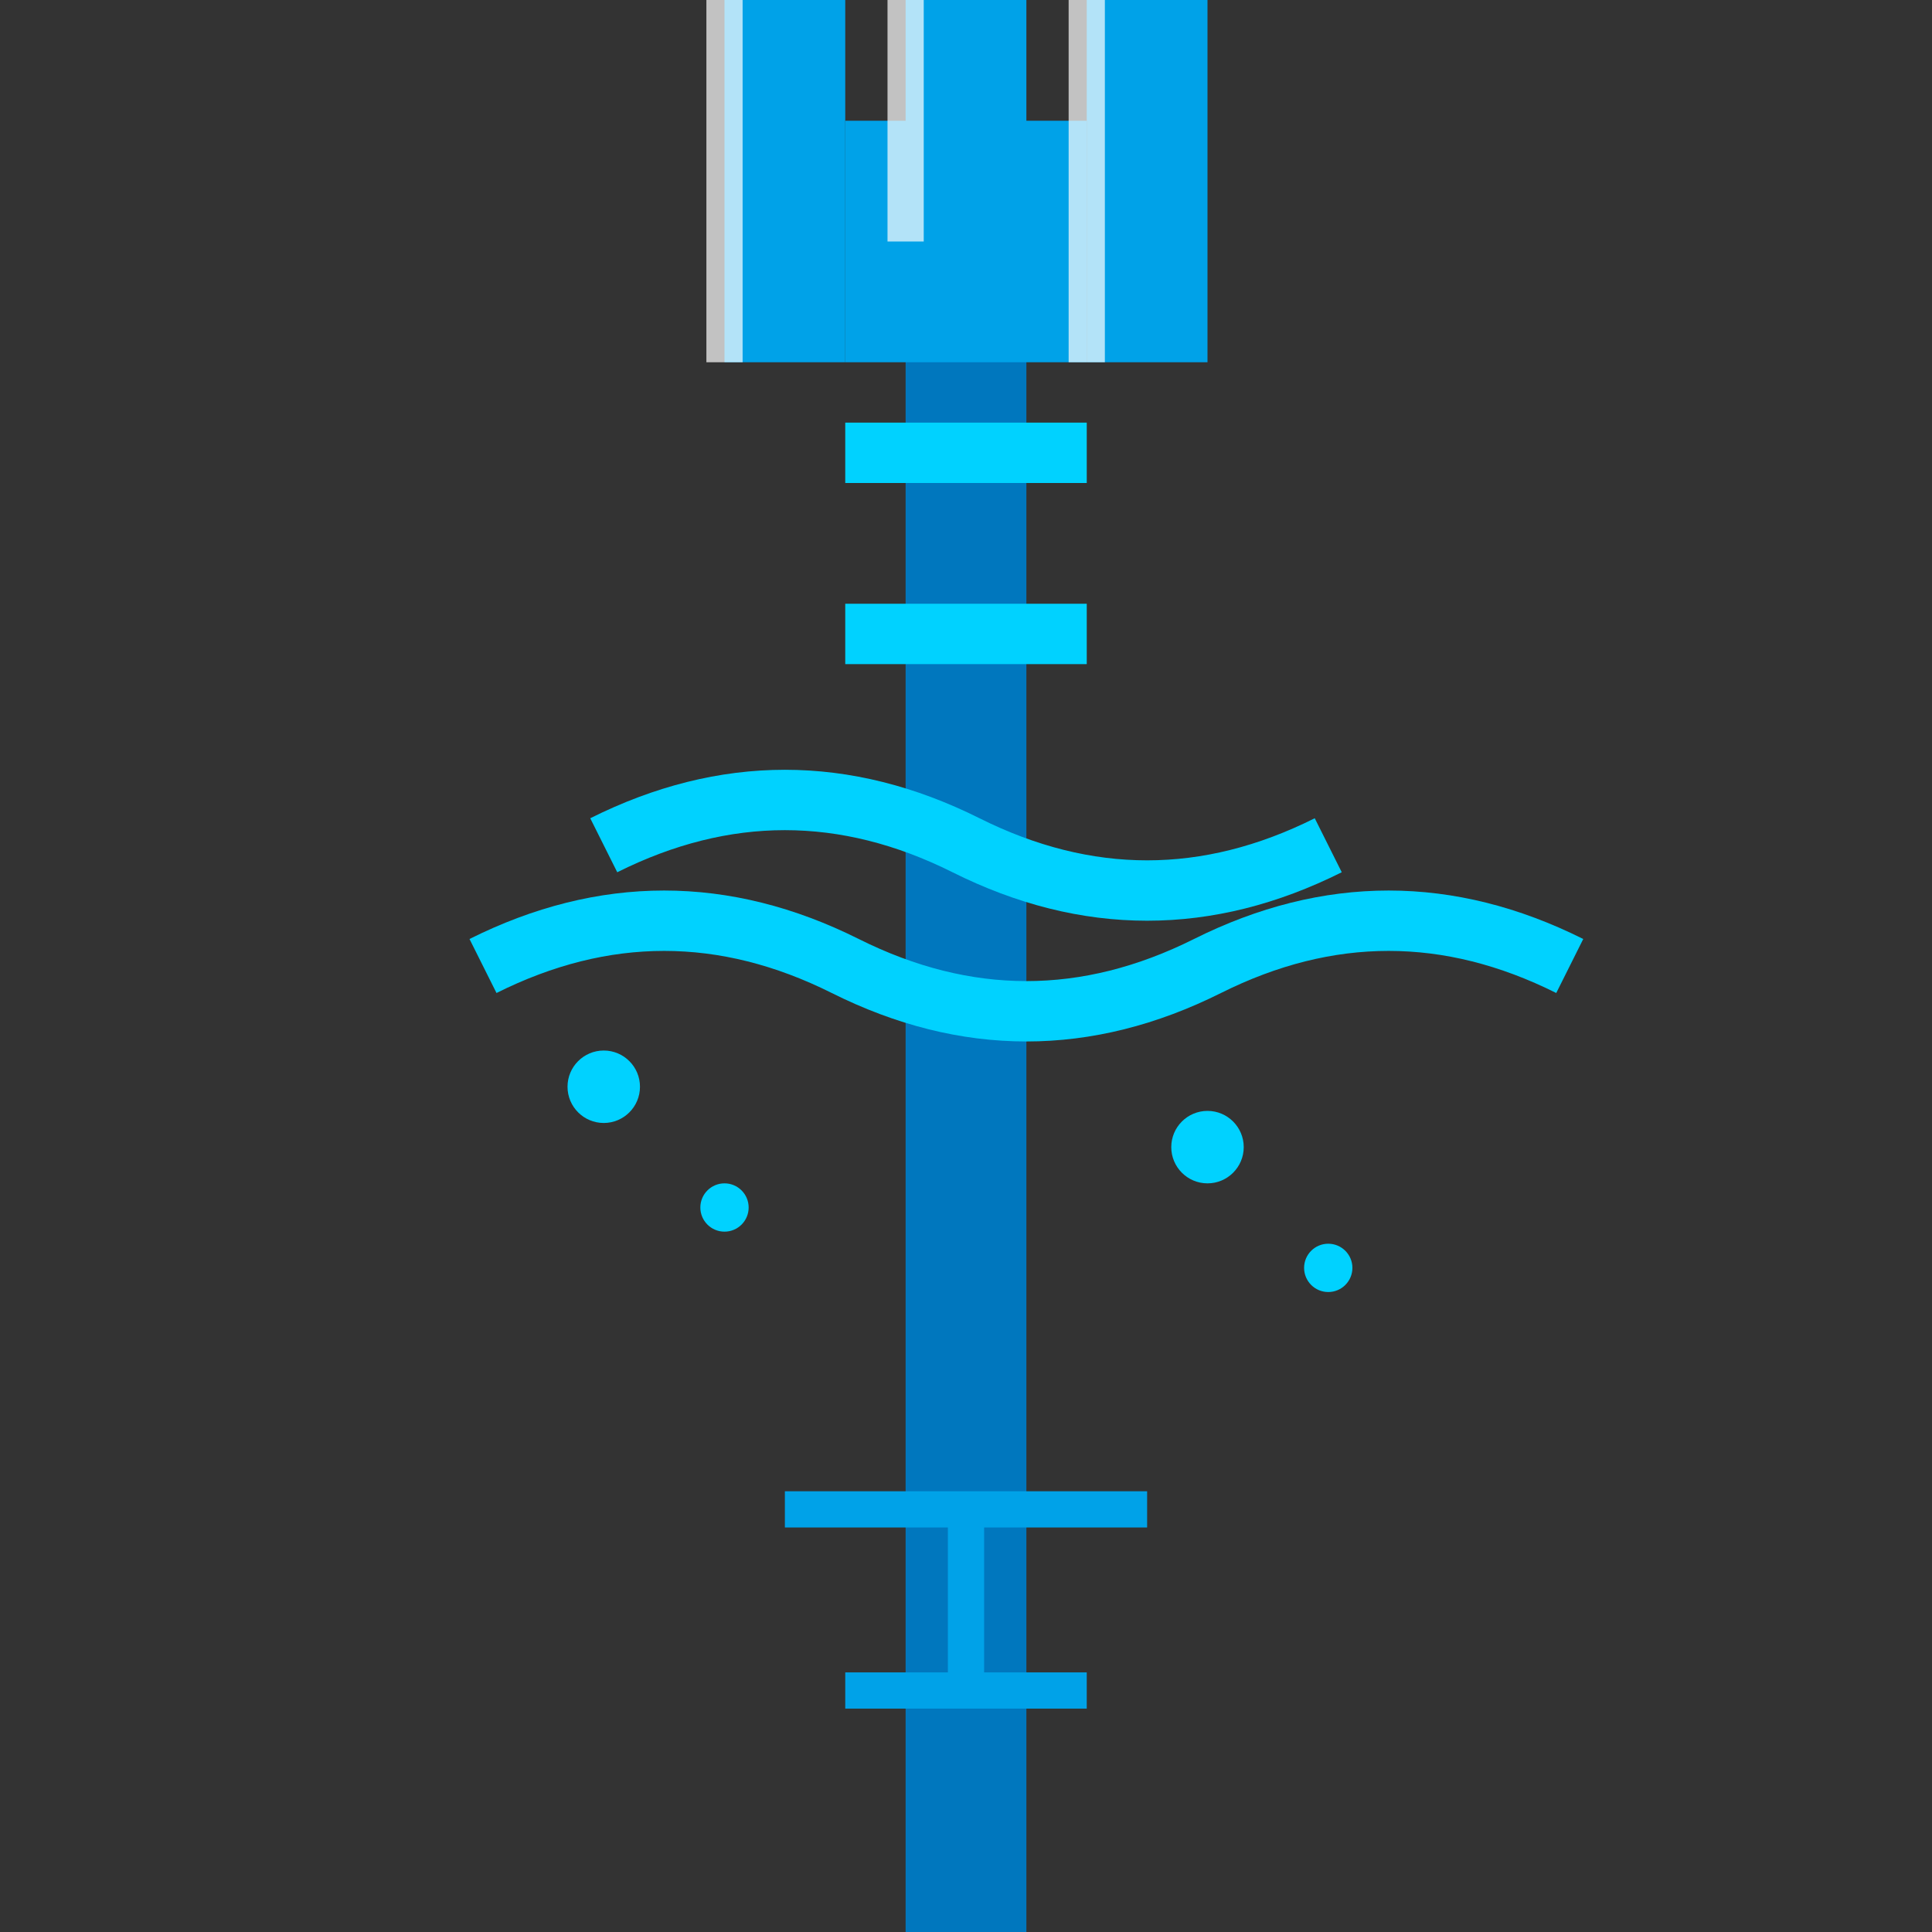 <?xml version="1.0" encoding="UTF-8" standalone="no"?>
<svg xmlns="http://www.w3.org/2000/svg" width="16" height="16" viewBox="0 0 16 16">
  <rect x="0" y="0" width="16" height="16" fill="#333333" stroke="none"/>
  <!-- Trident Staff -->
  <rect x="7.5" y="2" width="1" height="14" fill="#0077be" />
  
  <!-- Trident Head Base -->
  <rect x="7" y="1" width="2" height="2" fill="#00a2e8" />
  
  <!-- Three Prongs -->
  <rect x="6" y="0" width="1" height="3" fill="#00a2e8" />
  <rect x="7.5" y="0" width="1" height="2" fill="#00a2e8" />
  <rect x="9" y="0" width="1" height="3" fill="#00a2e8" />
  
  <!-- Decorative details -->
  <rect x="7" y="3.5" width="2" height="0.5" fill="#00d2ff" />
  <rect x="7" y="5" width="2" height="0.5" fill="#00d2ff" />
  
  <!-- Water effects (waves) -->
  <path d="M5,7 C6,6.5 7,6.5 8,7 C9,7.5 10,7.5 11,7" 
        fill="none" stroke="#00d2ff" stroke-width="0.5" />
  <path d="M4,8 C5,7.5 6,7.5 7,8 C8,8.5 9,8.5 10,8 C11,7.5 12,7.5 13,8" 
        fill="none" stroke="#00d2ff" stroke-width="0.5" />
  
  <!-- Glowing details -->
  <path d="M6,0 L6,3 M7.5,0 L7.5,2 M9,0 L9,3" 
        fill="none" stroke="#FFFFFF" stroke-width="0.3" stroke-opacity="0.7" />
  
  <!-- Water droplets -->
  <circle cx="5" cy="9" r="0.3" fill="#00d2ff" />
  <circle cx="6" cy="10" r="0.2" fill="#00d2ff" />
  <circle cx="10" cy="9.5" r="0.3" fill="#00d2ff" />
  <circle cx="11" cy="10.5" r="0.2" fill="#00d2ff" />
  
  <!-- Poseidon's symbol (trident outline) at the bottom -->
  <path d="M7,14 L9,14 M6.5,12.5 L9.5,12.5 M8,12.5 L8,14" 
        fill="none" stroke="#00a2e8" stroke-width="0.3" />
</svg>